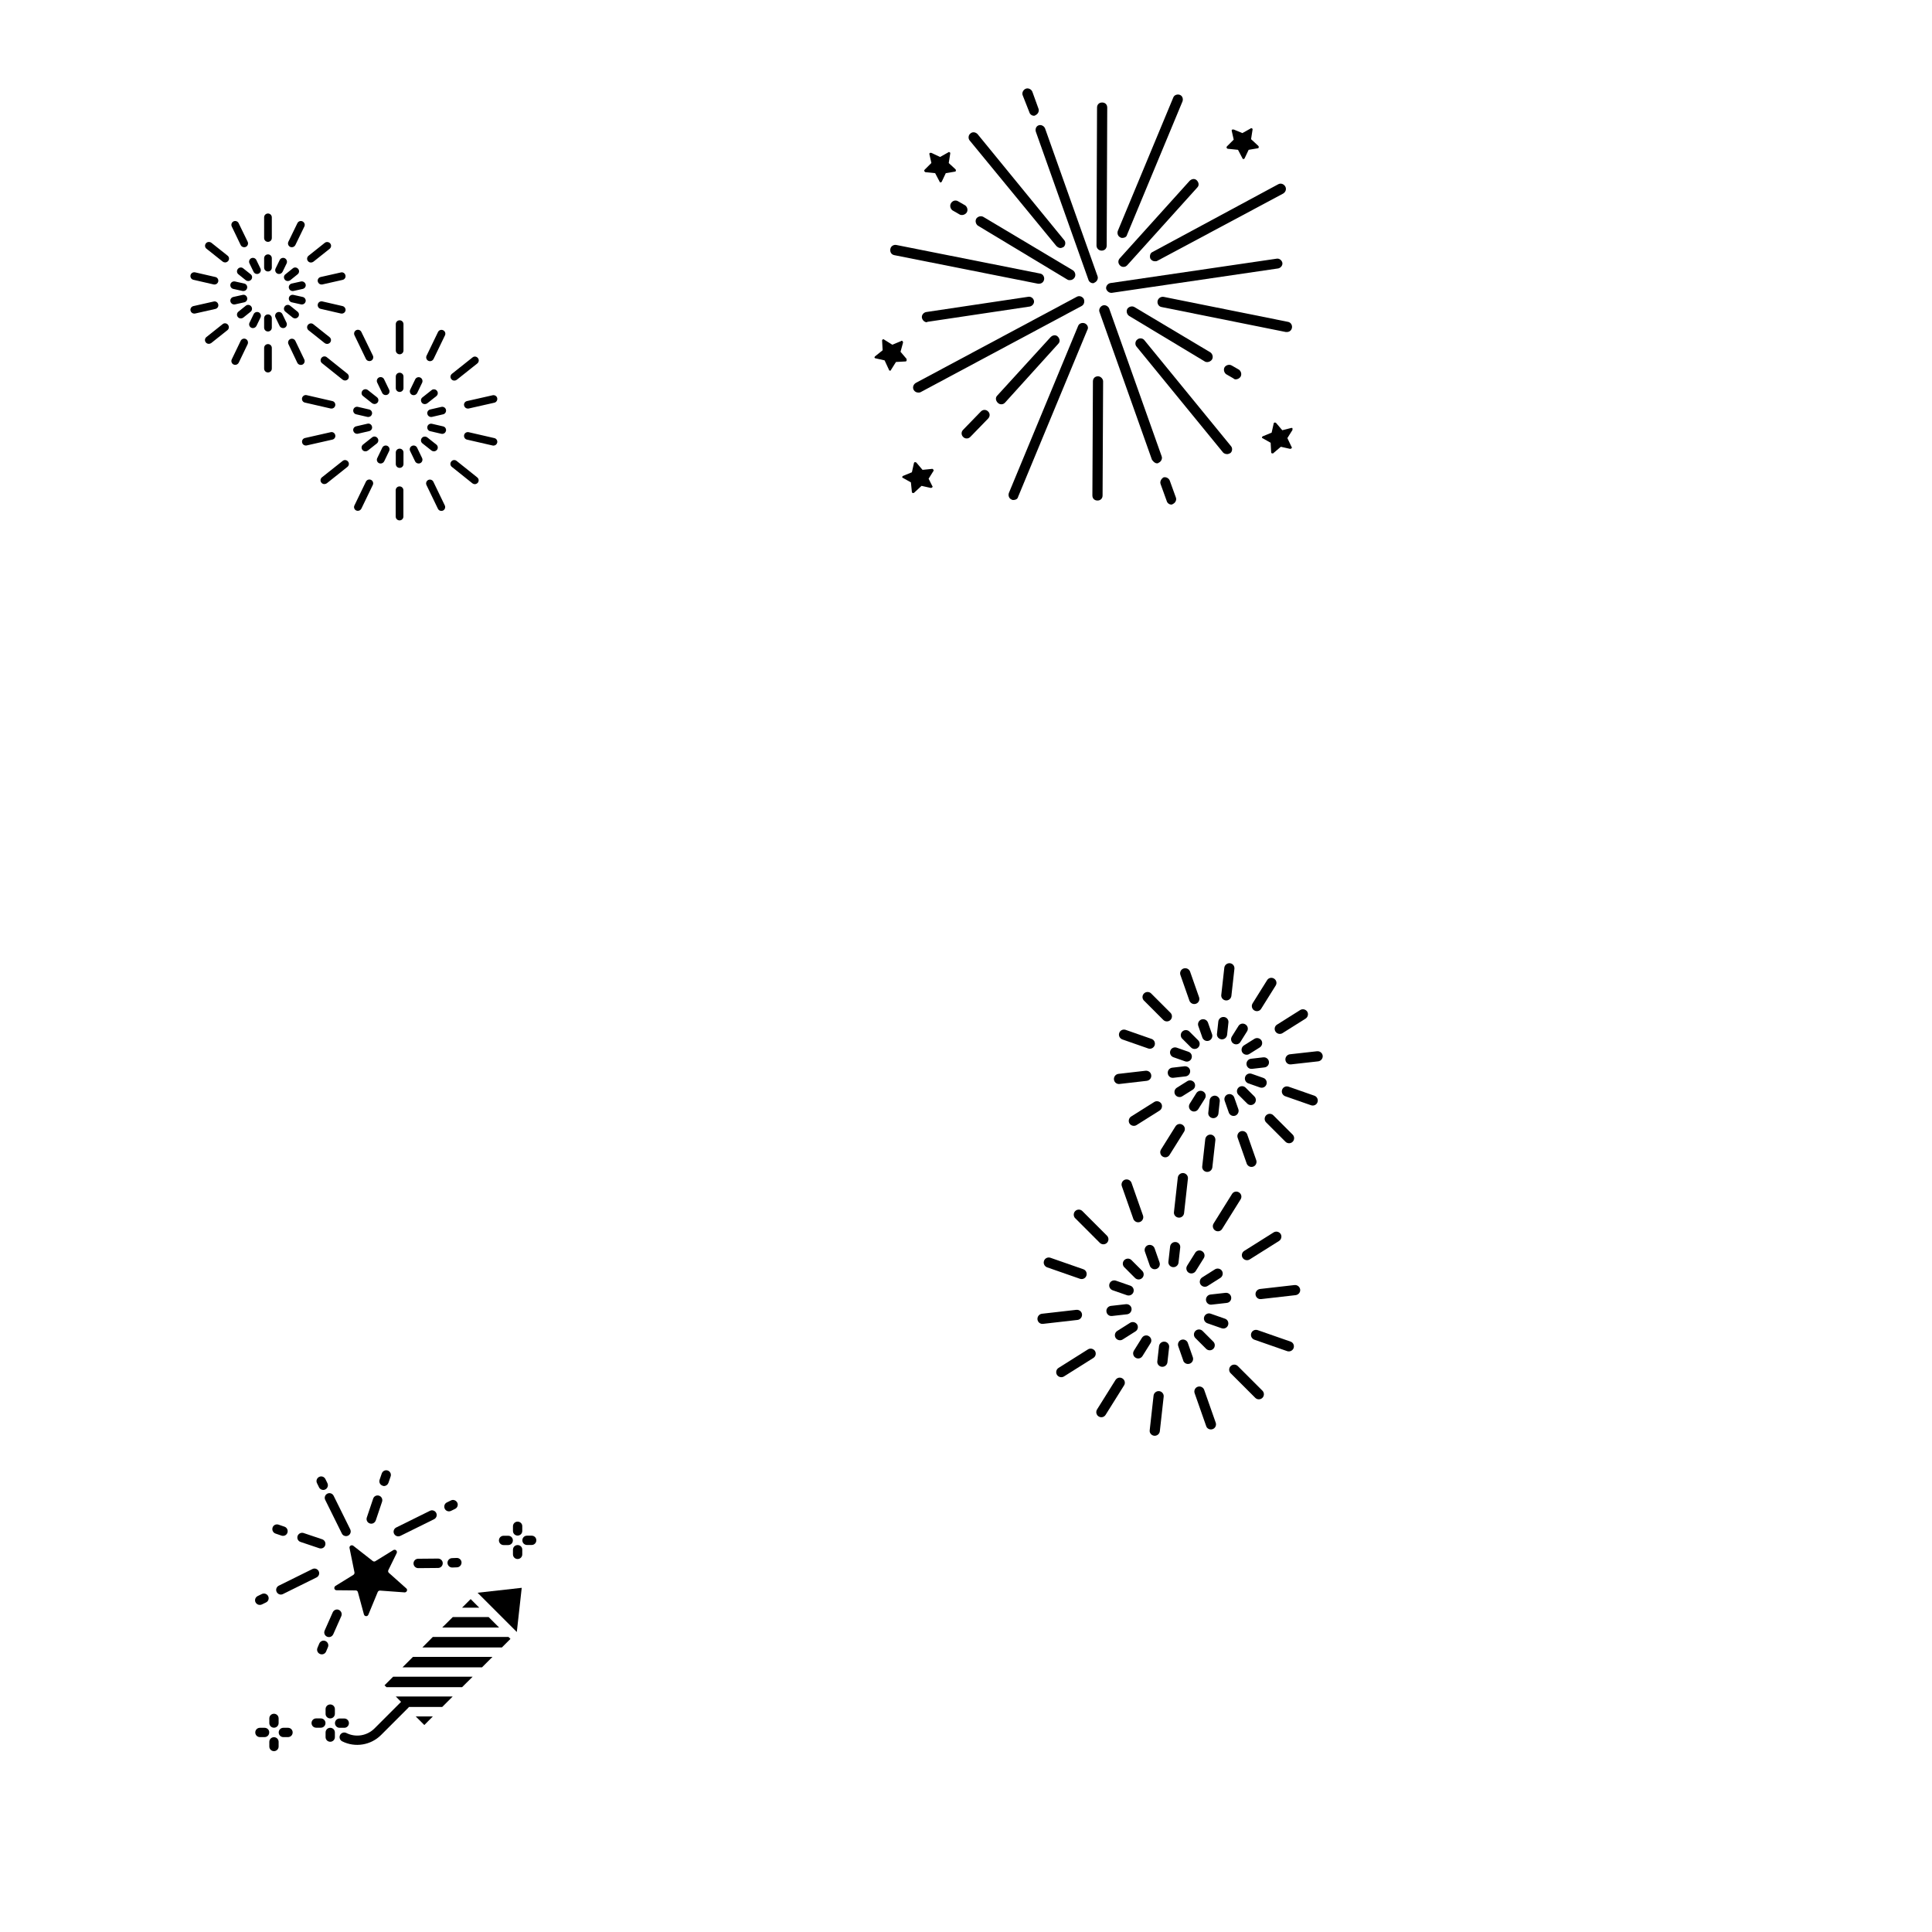 <?xml version="1.0" encoding="utf-8"?>
<!-- Generator: Adobe Illustrator 24.1.2, SVG Export Plug-In . SVG Version: 6.00 Build 0)  -->
<svg version="1.1" id="Layer_1" xmlns="http://www.w3.org/2000/svg" xmlns:xlink="http://www.w3.org/1999/xlink" x="0px" y="0px"
	 viewBox="0 0 216 216" style="enable-background:new 0 0 216 216;" xml:space="preserve">
<style type="text/css">
	.st0{fill:hsla(0, 0%, 70%, 0.5);}
</style>
<path class="st0" d="M29.53,29.92c0,0.24,0.19,0.43,0.43,0.43c0.24,0,0.43-0.19,0.43-0.43v-1.05c0-0.24-0.19-0.43-0.43-0.43
	c-0.24,0-0.43,0.19-0.43,0.43V29.92z"/>
<path class="st0" d="M29.96,27.04c0.24,0,0.43-0.19,0.43-0.43V24.3c0-0.24-0.19-0.43-0.43-0.43c-0.24,0-0.43,0.19-0.43,0.43v2.31
	C29.53,26.85,29.72,27.04,29.96,27.04z"/>
<path class="st0" d="M28.73,30.63c0.06,0,0.13-0.01,0.19-0.04c0.21-0.1,0.3-0.36,0.2-0.57l-0.46-0.95c-0.1-0.21-0.36-0.3-0.57-0.2
	c-0.21,0.1-0.3,0.36-0.2,0.57l0.46,0.95C28.42,30.54,28.57,30.63,28.73,30.63z"/>
<path class="st0" d="M26.68,24.95c-0.1-0.21-0.36-0.3-0.57-0.2c-0.21,0.1-0.3,0.36-0.2,0.57l1,2.08c0.07,0.15,0.23,0.24,0.39,0.24
	c0.06,0,0.13-0.01,0.19-0.04c0.21-0.1,0.3-0.36,0.2-0.57L26.68,24.95z"/>
<path class="st0" d="M26.59,30.07c-0.15,0.19-0.12,0.46,0.07,0.6l0.82,0.66c0.08,0.06,0.17,0.09,0.27,0.09
	c0.13,0,0.25-0.06,0.34-0.16c0.15-0.19,0.12-0.46-0.07-0.6L27.19,30C27.01,29.85,26.74,29.88,26.59,30.07z"/>
<path class="st0" d="M23.02,27.21c-0.15,0.19-0.12,0.46,0.07,0.6l1.81,1.44c0.08,0.06,0.17,0.09,0.27,0.09
	c0.13,0,0.25-0.06,0.34-0.16c0.15-0.19,0.12-0.46-0.07-0.6l-1.81-1.44C23.43,27,23.16,27.03,23.02,27.21z"/>
<path class="st0" d="M25.76,31.79c-0.05,0.23,0.09,0.46,0.32,0.51l1.03,0.23c0.03,0.01,0.06,0.01,0.1,0.01
	c0.2,0,0.37-0.13,0.42-0.33c0.05-0.23-0.09-0.46-0.32-0.51l-1.03-0.23C26.04,31.42,25.81,31.56,25.76,31.79z"/>
<path class="st0" d="M21.3,30.77c-0.05,0.23,0.09,0.46,0.32,0.51l2.26,0.52c0.03,0.01,0.06,0.01,0.1,0.01c0.2,0,0.37-0.13,0.42-0.33
	c0.05-0.23-0.09-0.46-0.32-0.51l-2.26-0.52C21.58,30.4,21.35,30.54,21.3,30.77z"/>
<path class="st0" d="M25.76,33.71c0.05,0.2,0.22,0.33,0.42,0.33c0.03,0,0.06,0,0.1-0.01l1.03-0.23c0.23-0.05,0.38-0.28,0.32-0.51
	c-0.05-0.23-0.28-0.38-0.51-0.32l-1.03,0.23C25.85,33.25,25.71,33.48,25.76,33.71z"/>
<path class="st0" d="M21.3,34.73c0.05,0.2,0.22,0.33,0.42,0.33c0.03,0,0.06,0,0.1-0.01l2.26-0.51c0.23-0.05,0.38-0.28,0.32-0.51
	c-0.05-0.23-0.28-0.38-0.51-0.32l-2.26,0.51C21.39,34.27,21.25,34.5,21.3,34.73z"/>
<path class="st0" d="M28.08,34.25c-0.15-0.19-0.42-0.22-0.6-0.07l-0.82,0.66c-0.19,0.15-0.22,0.42-0.07,0.6
	c0.08,0.11,0.21,0.16,0.34,0.16c0.09,0,0.19-0.03,0.27-0.09l0.82-0.66C28.2,34.71,28.23,34.43,28.08,34.25z"/>
<path class="st0" d="M25.49,36.31c-0.15-0.19-0.42-0.22-0.6-0.07l-1.81,1.44c-0.19,0.15-0.22,0.42-0.07,0.6
	c0.08,0.11,0.21,0.16,0.34,0.16c0.09,0,0.19-0.03,0.27-0.09l1.81-1.44C25.61,36.77,25.64,36.5,25.49,36.31z"/>
<path class="st0" d="M28.09,36.64c0.06,0.03,0.12,0.04,0.19,0.04c0.16,0,0.31-0.09,0.39-0.24l0.46-0.95c0.1-0.21,0.01-0.47-0.2-0.57
	c-0.21-0.1-0.47-0.01-0.57,0.2l-0.46,0.95C27.79,36.28,27.88,36.53,28.09,36.64z"/>
<path class="st0" d="M27.48,37.9c-0.21-0.1-0.47-0.01-0.57,0.2l-1,2.08c-0.1,0.21-0.01,0.47,0.2,0.57c0.06,0.03,0.12,0.04,0.19,0.04
	c0.16,0,0.31-0.09,0.39-0.24l1-2.08C27.78,38.26,27.69,38,27.48,37.9z"/>
<path class="st0" d="M29.53,36.63c0,0.24,0.19,0.43,0.43,0.43h0c0.24,0,0.43-0.19,0.43-0.43l0-1.05c0-0.24-0.19-0.43-0.43-0.43h0
	c-0.24,0-0.43,0.19-0.43,0.43L29.53,36.63z"/>
<path class="st0" d="M29.53,41.21c0,0.24,0.19,0.43,0.43,0.43h0c0.24,0,0.43-0.19,0.43-0.43l0-2.31c0-0.24-0.19-0.43-0.43-0.43h0
	c-0.24,0-0.43,0.19-0.43,0.43L29.53,41.21z"/>
<path class="st0" d="M32.03,36.07l-0.46-0.95c-0.1-0.21-0.36-0.3-0.57-0.2c-0.21,0.1-0.3,0.36-0.2,0.57l0.46,0.95
	c0.07,0.15,0.23,0.24,0.39,0.24c0.06,0,0.13-0.01,0.19-0.04C32.04,36.54,32.13,36.28,32.03,36.07z"/>
<path class="st0" d="M33.24,40.56c0.07,0.15,0.23,0.24,0.39,0.24c0.06,0,0.13-0.01,0.19-0.04c0.21-0.1,0.3-0.36,0.2-0.57l-1-2.08
	c-0.1-0.21-0.36-0.3-0.57-0.2c-0.21,0.1-0.3,0.36-0.2,0.57L33.24,40.56z"/>
<path class="st0" d="M32.99,35.6c0.13,0,0.25-0.06,0.34-0.16c0.15-0.19,0.12-0.45-0.07-0.6l-0.82-0.66
	c-0.18-0.15-0.45-0.12-0.6,0.07c-0.15,0.19-0.12,0.45,0.07,0.6l0.82,0.66C32.81,35.57,32.9,35.6,32.99,35.6z"/>
<path class="st0" d="M34.49,36.92l1.81,1.44c0.08,0.06,0.17,0.09,0.27,0.09c0.13,0,0.25-0.06,0.34-0.16
	c0.15-0.19,0.12-0.45-0.07-0.6l-1.81-1.44c-0.18-0.15-0.45-0.12-0.6,0.07C34.28,36.5,34.31,36.77,34.49,36.92z"/>
<path class="st0" d="M33.84,33.2l-1.03-0.23c-0.23-0.05-0.46,0.09-0.51,0.32c-0.05,0.23,0.09,0.46,0.32,0.51l1.03,0.23
	c0.03,0.01,0.06,0.01,0.1,0.01c0.2,0,0.37-0.13,0.42-0.33C34.22,33.48,34.07,33.25,33.84,33.2z"/>
<path class="st0" d="M38.3,34.22l-2.26-0.52c-0.23-0.05-0.46,0.09-0.51,0.32s0.09,0.46,0.32,0.51l2.26,0.52
	c0.03,0.01,0.06,0.01,0.1,0.01c0.2,0,0.37-0.13,0.42-0.33C38.67,34.51,38.53,34.28,38.3,34.22z"/>
<path class="st0" d="M33.65,31.47l-1.03,0.23c-0.23,0.05-0.38,0.28-0.32,0.51c0.05,0.2,0.22,0.33,0.42,0.33c0.03,0,0.06,0,0.1-0.01
	l1.03-0.23c0.23-0.05,0.38-0.28,0.32-0.51C34.11,31.57,33.88,31.42,33.65,31.47z"/>
<path class="st0" d="M38.62,30.78c-0.05-0.23-0.28-0.38-0.51-0.32l-2.26,0.51c-0.23,0.05-0.38,0.28-0.32,0.51
	c0.05,0.2,0.22,0.33,0.42,0.33c0.03,0,0.06,0,0.1-0.01l2.26-0.51C38.53,31.24,38.68,31.01,38.62,30.78z"/>
<path class="st0" d="M31.84,31.26c0.08,0.11,0.21,0.16,0.34,0.16c0.09,0,0.19-0.03,0.27-0.09l0.82-0.66
	c0.19-0.15,0.22-0.42,0.07-0.6c-0.15-0.19-0.42-0.22-0.6-0.07l-0.82,0.66C31.72,30.8,31.69,31.07,31.84,31.26z"/>
<path class="st0" d="M36.31,27.15l-1.81,1.44c-0.19,0.15-0.22,0.42-0.07,0.6c0.08,0.11,0.21,0.16,0.34,0.16
	c0.09,0,0.19-0.03,0.27-0.09l1.81-1.44c0.19-0.15,0.22-0.42,0.07-0.6C36.77,27.04,36.5,27,36.31,27.15z"/>
<path class="st0" d="M31.84,28.87c-0.21-0.1-0.47-0.01-0.57,0.2l-0.46,0.95c-0.1,0.21-0.01,0.47,0.2,0.57
	c0.06,0.03,0.12,0.04,0.19,0.04c0.16,0,0.31-0.09,0.39-0.24l0.46-0.95C32.14,29.23,32.05,28.98,31.84,28.87z"/>
<path class="st0" d="M33.82,24.75c-0.21-0.1-0.47-0.01-0.57,0.2l-1.01,2.08c-0.1,0.21-0.01,0.47,0.2,0.57
	c0.06,0.03,0.12,0.04,0.19,0.04c0.16,0,0.31-0.09,0.39-0.24l1.01-2.08C34.13,25.11,34.04,24.86,33.82,24.75z"/>
<path class="st0" d="M44.25,43.39c0,0.24,0.19,0.43,0.43,0.43s0.43-0.19,0.43-0.43v-1.29c0-0.24-0.19-0.43-0.43-0.43
	s-0.43,0.19-0.43,0.43V43.39z"/>
<path class="st0" d="M44.68,39.61c0.24,0,0.43-0.19,0.43-0.43v-2.94c0-0.24-0.19-0.43-0.43-0.43s-0.43,0.19-0.43,0.43v2.94
	C44.25,39.41,44.44,39.61,44.68,39.61z"/>
<path class="st0" d="M43.5,43.56l-0.56-1.16c-0.1-0.21-0.36-0.3-0.57-0.2c-0.21,0.1-0.3,0.36-0.2,0.57l0.56,1.16
	c0.07,0.15,0.23,0.24,0.39,0.24c0.06,0,0.13-0.01,0.19-0.04C43.52,44.03,43.61,43.78,43.5,43.56z"/>
<path class="st0" d="M40.4,37.11c-0.1-0.21-0.36-0.3-0.57-0.2c-0.21,0.1-0.3,0.36-0.2,0.57l1.28,2.65c0.07,0.15,0.23,0.24,0.39,0.24
	c0.06,0,0.13-0.01,0.19-0.04c0.21-0.1,0.3-0.36,0.2-0.57L40.4,37.11z"/>
<path class="st0" d="M40.52,43.68c-0.15,0.19-0.12,0.46,0.07,0.6l1.01,0.8c0.08,0.06,0.17,0.09,0.27,0.09
	c0.13,0,0.25-0.06,0.34-0.16c0.15-0.19,0.12-0.46-0.07-0.6l-1.01-0.8C40.94,43.46,40.67,43.49,40.52,43.68z"/>
<path class="st0" d="M38.84,41.78l-2.3-1.84c-0.18-0.15-0.45-0.12-0.6,0.07c-0.15,0.19-0.12,0.46,0.07,0.6l2.3,1.84
	c0.08,0.06,0.17,0.09,0.27,0.09c0.13,0,0.25-0.06,0.34-0.16C39.05,42.2,39.02,41.93,38.84,41.78z"/>
<path class="st0" d="M39.5,45.81c-0.05,0.23,0.09,0.46,0.32,0.51l1.25,0.29c0.03,0.01,0.06,0.01,0.1,0.01c0.2,0,0.37-0.13,0.42-0.33
	c0.05-0.23-0.09-0.46-0.32-0.51l-1.25-0.29C39.78,45.43,39.55,45.58,39.5,45.81z"/>
<path class="st0" d="M33.77,44.5c-0.05,0.23,0.09,0.46,0.32,0.51l2.87,0.66c0.03,0.01,0.06,0.01,0.1,0.01c0.2,0,0.37-0.13,0.42-0.33
	c0.05-0.23-0.09-0.46-0.32-0.51l-2.87-0.66C34.06,44.12,33.83,44.27,33.77,44.5z"/>
<path class="st0" d="M39.5,48.17c0.05,0.2,0.22,0.33,0.42,0.33c0.03,0,0.06,0,0.1-0.01l1.25-0.29c0.23-0.05,0.38-0.28,0.32-0.51
	c-0.05-0.23-0.28-0.38-0.51-0.32l-1.25,0.29C39.59,47.71,39.44,47.94,39.5,48.17z"/>
<path class="st0" d="M34.19,49.81c0.03,0,0.06,0,0.1-0.01l2.87-0.65c0.23-0.05,0.38-0.28,0.32-0.51c-0.05-0.23-0.28-0.38-0.51-0.32
	l-2.87,0.65c-0.23,0.05-0.38,0.28-0.32,0.51C33.82,49.68,33.99,49.81,34.19,49.81z"/>
<path class="st0" d="M42.2,48.97c-0.15-0.19-0.42-0.22-0.6-0.07l-1.01,0.8c-0.19,0.15-0.22,0.42-0.07,0.6
	c0.08,0.11,0.21,0.16,0.34,0.16c0.09,0,0.19-0.03,0.27-0.09l1.01-0.8C42.32,49.42,42.35,49.15,42.2,48.97z"/>
<path class="st0" d="M36.27,54.12c0.09,0,0.19-0.03,0.27-0.09l2.3-1.83c0.19-0.15,0.22-0.42,0.07-0.6c-0.15-0.19-0.42-0.22-0.6-0.07
	L36,53.36c-0.19,0.15-0.22,0.42-0.07,0.6C36.02,54.07,36.14,54.12,36.27,54.12z"/>
<path class="st0" d="M42.37,51.78c0.06,0.03,0.12,0.04,0.19,0.04c0.16,0,0.31-0.09,0.39-0.24l0.56-1.16c0.1-0.21,0.01-0.47-0.2-0.57
	c-0.21-0.1-0.47-0.01-0.57,0.2l-0.56,1.16C42.07,51.42,42.16,51.68,42.37,51.78z"/>
<path class="st0" d="M39.82,57.07c0.06,0.03,0.12,0.04,0.19,0.04c0.16,0,0.31-0.09,0.39-0.24l1.28-2.65c0.1-0.21,0.01-0.47-0.2-0.57
	c-0.21-0.1-0.47-0.01-0.57,0.2l-1.28,2.65C39.52,56.71,39.61,56.97,39.82,57.07z"/>
<path class="st0" d="M44.25,51.88c0,0.24,0.19,0.43,0.43,0.43h0c0.24,0,0.43-0.19,0.43-0.43l0-1.29c0-0.24-0.19-0.43-0.43-0.43h0
	c-0.24,0-0.43,0.19-0.43,0.43L44.25,51.88z"/>
<path class="st0" d="M44.24,57.75c0,0.24,0.19,0.43,0.43,0.43h0c0.24,0,0.43-0.19,0.43-0.43l0-2.94c0-0.24-0.19-0.43-0.43-0.43h0
	c-0.24,0-0.43,0.19-0.43,0.43L44.24,57.75z"/>
<path class="st0" d="M45.85,50.42l0.56,1.16c0.07,0.15,0.23,0.24,0.39,0.24c0.06,0,0.13-0.01,0.19-0.04c0.21-0.1,0.3-0.36,0.2-0.57
	l-0.56-1.16c-0.1-0.21-0.36-0.3-0.57-0.2C45.84,49.95,45.75,50.21,45.85,50.42z"/>
<path class="st0" d="M49.34,57.12c0.06,0,0.13-0.01,0.19-0.04c0.21-0.1,0.3-0.36,0.2-0.57l-1.28-2.65c-0.1-0.21-0.36-0.3-0.57-0.2
	c-0.21,0.1-0.3,0.36-0.2,0.57l1.28,2.65C49.03,57.03,49.18,57.12,49.34,57.12z"/>
<path class="st0" d="M47.16,48.97c-0.15,0.19-0.12,0.45,0.07,0.6l1.01,0.8c0.08,0.06,0.17,0.09,0.27,0.09
	c0.13,0,0.25-0.06,0.34-0.16c0.15-0.19,0.12-0.45-0.07-0.6l-1.01-0.8C47.57,48.76,47.3,48.79,47.16,48.97z"/>
<path class="st0" d="M53.08,54.13c0.13,0,0.25-0.06,0.34-0.16c0.15-0.19,0.12-0.45-0.07-0.6l-2.3-1.84
	c-0.18-0.15-0.46-0.12-0.6,0.07c-0.15,0.19-0.12,0.45,0.07,0.6l2.3,1.84C52.9,54.1,52.99,54.13,53.08,54.13z"/>
<path class="st0" d="M49.44,48.51c0.2,0,0.37-0.13,0.42-0.33c0.05-0.23-0.09-0.46-0.32-0.51l-1.25-0.29
	c-0.23-0.05-0.46,0.09-0.51,0.32c-0.05,0.23,0.09,0.46,0.32,0.51l1.25,0.29C49.38,48.51,49.41,48.51,49.44,48.51z"/>
<path class="st0" d="M55.17,49.82c0.2,0,0.37-0.13,0.42-0.33c0.05-0.23-0.09-0.46-0.32-0.51l-2.87-0.66
	c-0.23-0.05-0.46,0.09-0.51,0.32c-0.05,0.23,0.09,0.46,0.32,0.51l2.87,0.66C55.1,49.82,55.13,49.82,55.17,49.82z"/>
<path class="st0" d="M49.86,45.81c-0.05-0.23-0.28-0.37-0.51-0.32l-1.25,0.29c-0.23,0.05-0.38,0.28-0.32,0.51
	c0.05,0.2,0.22,0.33,0.42,0.33c0.03,0,0.06,0,0.1-0.01l1.25-0.29C49.77,46.27,49.91,46.04,49.86,45.81z"/>
<path class="st0" d="M55.59,44.51c-0.05-0.23-0.28-0.37-0.51-0.32l-2.87,0.65c-0.23,0.05-0.38,0.28-0.32,0.51
	c0.05,0.2,0.22,0.33,0.42,0.33c0.03,0,0.06,0,0.1-0.01l2.87-0.65C55.49,44.97,55.64,44.74,55.59,44.51z"/>
<path class="st0" d="M47.16,45.02c0.08,0.11,0.21,0.16,0.34,0.16c0.09,0,0.19-0.03,0.27-0.09l1.01-0.8c0.19-0.15,0.22-0.42,0.07-0.6
	c-0.15-0.19-0.42-0.22-0.6-0.07l-1.01,0.8C47.04,44.56,47.01,44.83,47.16,45.02z"/>
<path class="st0" d="M53.43,40.03c-0.15-0.19-0.42-0.22-0.6-0.07l-2.3,1.83c-0.19,0.15-0.22,0.42-0.07,0.6
	c0.08,0.11,0.21,0.16,0.34,0.16c0.09,0,0.19-0.03,0.27-0.09l2.3-1.83C53.55,40.48,53.58,40.21,53.43,40.03z"/>
<path class="st0" d="M46.99,42.21c-0.21-0.1-0.47-0.01-0.57,0.2l-0.56,1.16c-0.1,0.21-0.01,0.47,0.2,0.57
	c0.06,0.03,0.12,0.04,0.19,0.04c0.16,0,0.31-0.09,0.39-0.24l0.56-1.16C47.29,42.56,47.2,42.31,46.99,42.21z"/>
<path class="st0" d="M49.54,36.92c-0.21-0.1-0.47-0.01-0.57,0.2l-1.28,2.65c-0.1,0.21-0.01,0.47,0.2,0.57
	c0.06,0.03,0.12,0.04,0.19,0.04c0.16,0,0.31-0.09,0.39-0.24l1.28-2.65C49.85,37.28,49.76,37.02,49.54,36.92z"/>
<path class="st0" d="M139.07,116.88c-0.26,0.17-0.34,0.52-0.18,0.78c0.17,0.26,0.52,0.34,0.78,0.18l1.18-0.74
	c0.26-0.17,0.34-0.52,0.18-0.78c-0.17-0.26-0.52-0.34-0.78-0.18L139.07,116.88z"/>
<path class="st0" d="M142.6,115.33c0.17,0.26,0.52,0.34,0.78,0.18l2.59-1.63c0.26-0.17,0.34-0.52,0.18-0.78
	c-0.17-0.26-0.52-0.34-0.78-0.18l-2.59,1.63C142.51,114.71,142.43,115.06,142.6,115.33z"/>
<path class="st0" d="M137.72,116.49c0.04,0.07,0.1,0.13,0.18,0.18c0.27,0.17,0.62,0.09,0.78-0.18l0.74-1.18
	c0.17-0.27,0.09-0.61-0.18-0.78c-0.27-0.17-0.62-0.09-0.78,0.18l-0.74,1.18C137.6,116.08,137.61,116.31,137.72,116.49z"/>
<path class="st0" d="M142.62,110.19c0.17-0.27,0.09-0.61-0.18-0.78c-0.27-0.17-0.62-0.09-0.78,0.18l-1.62,2.59
	c-0.12,0.19-0.11,0.42,0,0.6c0.04,0.07,0.1,0.13,0.18,0.18c0.27,0.17,0.62,0.09,0.78-0.18L142.62,110.19z"/>
<path class="st0" d="M136.84,113.7c-0.31-0.03-0.59,0.19-0.63,0.5l-0.15,1.38c-0.02,0.13,0.02,0.26,0.08,0.36
	c0.09,0.14,0.24,0.24,0.42,0.26c0.31,0.03,0.59-0.19,0.63-0.5l0.15-1.38C137.38,114.01,137.15,113.73,136.84,113.7z"/>
<path class="st0" d="M137.51,107.69c-0.31-0.03-0.59,0.19-0.63,0.5l-0.34,3.04c-0.02,0.13,0.02,0.26,0.08,0.36
	c0.09,0.14,0.24,0.24,0.42,0.26c0.31,0.03,0.59-0.19,0.63-0.5l0.34-3.04C138.04,108,137.82,107.72,137.51,107.69z"/>
<path class="st0" d="M134.32,113.98c-0.29,0.1-0.45,0.43-0.35,0.72l0.46,1.31c0.01,0.04,0.03,0.08,0.06,0.11
	c0.14,0.22,0.41,0.32,0.67,0.23c0.29-0.1,0.45-0.43,0.35-0.72l-0.46-1.31C134.94,114.03,134.62,113.88,134.32,113.98z"/>
<path class="st0" d="M132.32,108.28c-0.3,0.1-0.45,0.43-0.35,0.72l1.01,2.88c0.01,0.04,0.03,0.08,0.06,0.11
	c0.14,0.22,0.41,0.32,0.67,0.23c0.3-0.1,0.45-0.43,0.35-0.72l-1.01-2.88C132.94,108.33,132.62,108.18,132.32,108.28z"/>
<path class="st0" d="M132.18,115.33c-0.19,0.19-0.22,0.48-0.08,0.7c0.02,0.04,0.05,0.07,0.08,0.1l0.98,0.98
	c0.22,0.22,0.58,0.22,0.8,0c0.22-0.22,0.22-0.58,0-0.8l-0.98-0.98C132.76,115.11,132.4,115.11,132.18,115.33z"/>
<path class="st0" d="M127.9,111.07c-0.19,0.19-0.22,0.48-0.08,0.7c0.02,0.04,0.05,0.07,0.08,0.1l2.16,2.16
	c0.22,0.22,0.58,0.22,0.8,0c0.22-0.22,0.22-0.58,0-0.8l-2.16-2.16C128.48,110.85,128.12,110.85,127.9,111.07z"/>
<path class="st0" d="M133.22,118.31c0.1-0.3-0.05-0.62-0.35-0.72l-1.31-0.46c-0.3-0.1-0.62,0.05-0.72,0.35
	c-0.06,0.17-0.03,0.35,0.06,0.49c0.07,0.1,0.17,0.19,0.29,0.23l1.31,0.46C132.79,118.76,133.12,118.61,133.22,118.31z"/>
<path class="st0" d="M129.09,116.87c0.1-0.3-0.05-0.62-0.35-0.72l-2.89-1.01c-0.3-0.1-0.62,0.05-0.72,0.35
	c-0.06,0.17-0.03,0.35,0.06,0.49c0.07,0.1,0.17,0.19,0.29,0.23l2.89,1.01C128.66,117.32,128.98,117.17,129.09,116.87z"/>
<path class="st0" d="M130.56,120c0.01,0.09,0.04,0.17,0.08,0.24c0.11,0.18,0.32,0.29,0.54,0.26l1.38-0.16
	c0.31-0.04,0.53-0.32,0.5-0.63c-0.03-0.31-0.32-0.53-0.63-0.5l-1.38,0.16C130.74,119.41,130.52,119.69,130.56,120z"/>
<path class="st0" d="M128.71,120.21c-0.03-0.31-0.32-0.53-0.63-0.5l-3.04,0.35c-0.31,0.04-0.53,0.32-0.5,0.63
	c0.01,0.09,0.04,0.17,0.08,0.24c0.11,0.18,0.32,0.29,0.54,0.26l3.04-0.35C128.53,120.8,128.75,120.52,128.71,120.21z"/>
<path class="st0" d="M131.57,121.61c-0.27,0.17-0.34,0.52-0.18,0.78l0,0c0.17,0.26,0.52,0.34,0.78,0.18l1.18-0.74
	c0.27-0.17,0.34-0.52,0.18-0.78l0,0c-0.17-0.26-0.52-0.34-0.78-0.18L131.57,121.61z"/>
<path class="st0" d="M126.46,124.83c-0.26,0.17-0.34,0.52-0.18,0.78l0,0c0.17,0.26,0.52,0.34,0.78,0.18l2.59-1.63
	c0.26-0.17,0.34-0.52,0.18-0.78l0,0c-0.17-0.26-0.52-0.34-0.78-0.18L126.46,124.83z"/>
<path class="st0" d="M133.97,124l0.74-1.18c0.17-0.27,0.09-0.62-0.18-0.78c-0.27-0.17-0.61-0.09-0.78,0.18l-0.74,1.18
	c-0.12,0.19-0.11,0.43,0,0.6c0.04,0.07,0.1,0.13,0.18,0.18C133.45,124.35,133.8,124.27,133.97,124z"/>
<path class="st0" d="M129.8,128.52c-0.12,0.19-0.11,0.43,0,0.6c0.04,0.07,0.1,0.13,0.18,0.18c0.27,0.17,0.61,0.09,0.78-0.18
	l1.62-2.59c0.17-0.27,0.09-0.61-0.18-0.78c-0.27-0.17-0.61-0.09-0.78,0.18L129.8,128.52z"/>
<path class="st0" d="M135.17,124.75c0.09,0.14,0.24,0.24,0.42,0.26c0.31,0.03,0.59-0.19,0.63-0.5l0.15-1.38
	c0.04-0.31-0.19-0.59-0.5-0.63c-0.31-0.03-0.59,0.19-0.63,0.5l-0.15,1.38C135.07,124.52,135.1,124.65,135.17,124.75z"/>
<path class="st0" d="M134.75,127.36l-0.34,3.04c-0.02,0.13,0.02,0.26,0.08,0.36c0.09,0.14,0.24,0.24,0.42,0.26
	c0.31,0.03,0.59-0.19,0.63-0.5l0.34-3.04c0.03-0.31-0.19-0.59-0.5-0.63C135.07,126.82,134.79,127.05,134.75,127.36z"/>
<path class="st0" d="M138.45,124.01l-0.46-1.31c-0.1-0.3-0.43-0.45-0.72-0.35c-0.3,0.1-0.45,0.43-0.35,0.72l0.46,1.31
	c0.01,0.04,0.03,0.08,0.06,0.12c0.14,0.22,0.41,0.32,0.67,0.23C138.39,124.62,138.55,124.3,138.45,124.01z"/>
<path class="st0" d="M140.45,129.71l-1.01-2.88c-0.1-0.29-0.43-0.45-0.72-0.35s-0.45,0.43-0.35,0.72l1.01,2.88
	c0.01,0.04,0.03,0.08,0.06,0.12c0.14,0.22,0.41,0.32,0.67,0.23C140.4,130.33,140.55,130,140.45,129.71z"/>
<path class="st0" d="M140.24,122.58l-0.98-0.98c-0.22-0.22-0.58-0.22-0.8,0c-0.19,0.19-0.22,0.48-0.08,0.7
	c0.02,0.04,0.05,0.07,0.08,0.1l0.98,0.98c0.22,0.22,0.58,0.22,0.8,0C140.46,123.16,140.46,122.8,140.24,122.58z"/>
<path class="st0" d="M144.52,127.65c0.22-0.22,0.22-0.58,0-0.8l-2.16-2.16c-0.22-0.22-0.58-0.22-0.8,0
	c-0.19,0.19-0.22,0.48-0.08,0.7c0.02,0.04,0.05,0.07,0.08,0.1l2.16,2.16C143.94,127.87,144.3,127.87,144.52,127.65z"/>
<path class="st0" d="M139.21,120.4c-0.06,0.17-0.03,0.35,0.06,0.49c0.07,0.1,0.17,0.19,0.29,0.23l1.31,0.46
	c0.3,0.1,0.62-0.05,0.72-0.35c0.1-0.3-0.05-0.62-0.35-0.72l-1.31-0.46C139.63,119.95,139.31,120.1,139.21,120.4z"/>
<path class="st0" d="M146.95,122.5l-2.89-1.01c-0.3-0.1-0.62,0.05-0.72,0.35c-0.06,0.17-0.03,0.35,0.06,0.49
	c0.07,0.1,0.17,0.19,0.29,0.23l2.89,1.01c0.3,0.1,0.62-0.05,0.72-0.35C147.4,122.93,147.24,122.6,146.95,122.5z"/>
<path class="st0" d="M141.87,118.71c-0.03-0.31-0.32-0.53-0.63-0.5l-1.38,0.16c-0.31,0.04-0.53,0.32-0.5,0.63
	c0.01,0.09,0.04,0.17,0.08,0.24c0.11,0.18,0.32,0.29,0.54,0.26l1.38-0.16C141.68,119.31,141.91,119.02,141.87,118.71z"/>
<path class="st0" d="M147.88,118.03c-0.04-0.31-0.32-0.53-0.63-0.5l-3.04,0.34c-0.31,0.04-0.53,0.32-0.5,0.63
	c0.01,0.09,0.04,0.17,0.08,0.24c0.11,0.18,0.32,0.29,0.54,0.26l3.04-0.34C147.69,118.62,147.91,118.34,147.88,118.03z"/>
<path class="st0" d="M134.4,142.82c-0.26,0.17-0.34,0.52-0.18,0.78c0.17,0.26,0.52,0.34,0.78,0.18l1.44-0.91
	c0.26-0.17,0.34-0.52,0.18-0.78s-0.52-0.34-0.78-0.18L134.4,142.82z"/>
<path class="st0" d="M138.93,140.63c0.17,0.26,0.52,0.34,0.78,0.18l3.29-2.07c0.26-0.17,0.34-0.52,0.18-0.78
	c-0.17-0.26-0.52-0.34-0.78-0.18l-3.29,2.07C138.84,140.02,138.76,140.37,138.93,140.63z"/>
<path class="st0" d="M133.68,142.11l0.9-1.44c0.17-0.27,0.09-0.61-0.18-0.78c-0.27-0.17-0.62-0.09-0.78,0.18l-0.9,1.44
	c-0.12,0.19-0.11,0.42,0,0.6c0.04,0.07,0.1,0.13,0.18,0.18C133.16,142.45,133.51,142.37,133.68,142.11z"/>
<path class="st0" d="M138.7,134.09c0.17-0.27,0.09-0.61-0.18-0.78c-0.27-0.17-0.62-0.09-0.78,0.18l-2.06,3.3
	c-0.12,0.19-0.11,0.42,0,0.6c0.04,0.07,0.1,0.13,0.18,0.18c0.27,0.17,0.62,0.09,0.78-0.18L138.7,134.09z"/>
<path class="st0" d="M131.45,138.86c-0.31-0.03-0.59,0.19-0.63,0.5l-0.19,1.69c-0.02,0.13,0.02,0.26,0.08,0.36
	c0.09,0.14,0.24,0.24,0.42,0.26c0.31,0.03,0.59-0.19,0.63-0.5l0.19-1.69C131.99,139.17,131.76,138.89,131.45,138.86z"/>
<path class="st0" d="M132.38,135.64l0.43-3.86c0.04-0.31-0.19-0.59-0.5-0.63c-0.31-0.03-0.59,0.19-0.63,0.5l-0.43,3.86
	c-0.02,0.13,0.02,0.26,0.08,0.36c0.09,0.14,0.24,0.24,0.42,0.26C132.06,136.17,132.34,135.95,132.38,135.64z"/>
<path class="st0" d="M128.35,139.21c-0.29,0.1-0.45,0.43-0.35,0.72l0.56,1.6c0.01,0.04,0.03,0.08,0.06,0.11
	c0.14,0.22,0.41,0.32,0.67,0.23c0.29-0.1,0.45-0.43,0.35-0.72l-0.56-1.6C128.97,139.26,128.64,139.11,128.35,139.21z"/>
<path class="st0" d="M125.77,131.89c-0.29,0.1-0.45,0.43-0.35,0.72l1.29,3.67c0.01,0.04,0.03,0.08,0.06,0.11
	c0.14,0.22,0.41,0.32,0.67,0.23c0.29-0.1,0.45-0.43,0.35-0.72l-1.29-3.67C126.39,131.95,126.07,131.79,125.77,131.89z"/>
<path class="st0" d="M125.7,140.88c-0.19,0.19-0.22,0.48-0.08,0.7c0.02,0.04,0.05,0.07,0.08,0.1l1.2,1.2c0.22,0.22,0.58,0.22,0.8,0
	c0.22-0.22,0.22-0.58,0-0.8l-1.2-1.2C126.28,140.66,125.93,140.66,125.7,140.88z"/>
<path class="st0" d="M120.13,136.1c0.02,0.04,0.05,0.07,0.08,0.1l2.75,2.75c0.22,0.22,0.58,0.22,0.8,0c0.22-0.22,0.22-0.58,0-0.8
	l-2.75-2.75c-0.22-0.22-0.58-0.22-0.8,0C120.02,135.59,120,135.89,120.13,136.1z"/>
<path class="st0" d="M126.72,144.46c0.1-0.3-0.05-0.62-0.35-0.72l-1.61-0.56c-0.3-0.1-0.62,0.05-0.72,0.35
	c-0.06,0.17-0.03,0.35,0.06,0.49c0.07,0.1,0.17,0.19,0.29,0.23l1.61,0.56C126.29,144.91,126.62,144.75,126.72,144.46z"/>
<path class="st0" d="M116.78,141.46c0.07,0.1,0.17,0.19,0.29,0.23l3.67,1.28c0.3,0.1,0.62-0.05,0.72-0.35
	c0.1-0.3-0.05-0.62-0.35-0.72l-3.67-1.28c-0.3-0.1-0.62,0.05-0.72,0.35C116.66,141.14,116.69,141.32,116.78,141.46z"/>
<path class="st0" d="M123.7,146.63c0.01,0.09,0.04,0.17,0.08,0.24c0.11,0.18,0.32,0.29,0.54,0.26l1.69-0.19
	c0.31-0.04,0.53-0.32,0.5-0.63c-0.03-0.31-0.31-0.53-0.63-0.5L124.2,146C123.89,146.04,123.66,146.32,123.7,146.63z"/>
<path class="st0" d="M115.99,147.51c0.01,0.09,0.04,0.17,0.08,0.24c0.11,0.18,0.32,0.29,0.54,0.26l3.86-0.44
	c0.31-0.04,0.53-0.32,0.5-0.63c-0.03-0.31-0.32-0.53-0.63-0.5l-3.86,0.44C116.18,146.92,115.96,147.2,115.99,147.51z"/>
<path class="st0" d="M124.91,148.8c-0.27,0.17-0.34,0.52-0.18,0.78l0,0c0.17,0.26,0.52,0.34,0.78,0.18l1.44-0.91
	c0.27-0.17,0.34-0.52,0.18-0.78l0,0c-0.17-0.26-0.52-0.34-0.78-0.18L124.91,148.8z"/>
<path class="st0" d="M118.35,152.93c-0.27,0.17-0.34,0.52-0.18,0.78l0,0c0.17,0.26,0.52,0.34,0.78,0.18l3.29-2.07
	c0.27-0.17,0.34-0.52,0.18-0.78l0,0c-0.17-0.26-0.52-0.34-0.78-0.18L118.35,152.93z"/>
<path class="st0" d="M127.67,149.57l-0.9,1.44c-0.12,0.19-0.11,0.43,0,0.6c0.04,0.07,0.1,0.13,0.18,0.18
	c0.27,0.17,0.61,0.09,0.78-0.18l0.9-1.44c0.17-0.26,0.09-0.61-0.18-0.78C128.19,149.22,127.84,149.3,127.67,149.57z"/>
<path class="st0" d="M122.65,158.18c0.04,0.07,0.1,0.13,0.18,0.18c0.27,0.17,0.61,0.09,0.78-0.18l2.06-3.29
	c0.17-0.26,0.09-0.61-0.18-0.78c-0.27-0.17-0.61-0.09-0.78,0.18l-2.06,3.29C122.53,157.77,122.54,158,122.65,158.18z"/>
<path class="st0" d="M130.21,150c-0.31-0.03-0.59,0.19-0.63,0.5l-0.19,1.69c-0.02,0.13,0.02,0.26,0.08,0.36
	c0.09,0.14,0.24,0.24,0.42,0.26c0.31,0.03,0.59-0.19,0.63-0.5l0.19-1.69C130.75,150.32,130.52,150.03,130.21,150z"/>
<path class="st0" d="M128.62,160.26c0.09,0.14,0.24,0.24,0.42,0.26c0.31,0.03,0.59-0.19,0.63-0.5l0.43-3.86
	c0.04-0.31-0.19-0.59-0.5-0.63c-0.31-0.03-0.59,0.19-0.63,0.5l-0.43,3.86C128.52,160.03,128.55,160.16,128.62,160.26z"/>
<path class="st0" d="M132.34,152.23c0.14,0.22,0.41,0.32,0.67,0.23c0.3-0.1,0.45-0.43,0.35-0.72l-0.56-1.6
	c-0.1-0.29-0.43-0.45-0.72-0.35c-0.3,0.1-0.45,0.43-0.35,0.72l0.56,1.6C132.29,152.16,132.31,152.19,132.34,152.23z"/>
<path class="st0" d="M134.9,159.55c0.14,0.22,0.41,0.32,0.67,0.23c0.3-0.1,0.45-0.43,0.35-0.72l-1.29-3.67
	c-0.1-0.29-0.43-0.45-0.72-0.35c-0.3,0.1-0.45,0.43-0.35,0.72l1.29,3.67C134.86,159.47,134.88,159.51,134.9,159.55z"/>
<path class="st0" d="M135.65,150.8c0.22-0.22,0.22-0.58,0-0.8l-1.2-1.2c-0.22-0.22-0.58-0.22-0.8,0c-0.19,0.19-0.22,0.48-0.08,0.7
	c0.02,0.04,0.05,0.07,0.08,0.1l1.2,1.2C135.07,151.02,135.43,151.02,135.65,150.8z"/>
<path class="st0" d="M141.14,156.28c0.22-0.22,0.22-0.58,0-0.8l-2.75-2.75c-0.22-0.22-0.58-0.22-0.8,0
	c-0.19,0.19-0.22,0.48-0.08,0.7c0.02,0.04,0.05,0.07,0.08,0.1l2.75,2.75C140.56,156.5,140.92,156.5,141.14,156.28z"/>
<path class="st0" d="M134.63,147.22c-0.06,0.17-0.03,0.35,0.06,0.49c0.07,0.1,0.17,0.19,0.29,0.23l1.6,0.56
	c0.3,0.1,0.62-0.05,0.72-0.35c0.1-0.3-0.05-0.62-0.35-0.72l-1.6-0.56C135.06,146.77,134.74,146.92,134.63,147.22z"/>
<path class="st0" d="M144.63,150.71c0.1-0.3-0.05-0.62-0.35-0.72l-3.67-1.28c-0.3-0.1-0.62,0.05-0.72,0.35
	c-0.06,0.17-0.03,0.35,0.06,0.49c0.07,0.1,0.17,0.19,0.29,0.23l3.67,1.28C144.2,151.16,144.53,151,144.63,150.71z"/>
<path class="st0" d="M137.65,145.04c-0.04-0.31-0.32-0.53-0.63-0.5l-1.69,0.19c-0.31,0.04-0.53,0.32-0.5,0.63
	c0.01,0.09,0.04,0.17,0.08,0.24c0.11,0.18,0.32,0.29,0.54,0.26l1.69-0.19C137.47,145.64,137.69,145.36,137.65,145.04z"/>
<path class="st0" d="M145.36,144.17c-0.04-0.31-0.32-0.53-0.63-0.5l-3.86,0.44c-0.31,0.04-0.53,0.32-0.5,0.63
	c0.01,0.09,0.04,0.17,0.08,0.24c0.11,0.18,0.32,0.29,0.54,0.26l3.86-0.44C145.17,144.76,145.4,144.48,145.36,144.17z"/>
<polygon class="st0" points="42.99,188.42 43.21,188.63 51.66,188.63 52.84,187.46 43.95,187.46 "/>
<polygon class="st0" points="54.63,180.79 50.62,180.79 49.44,181.96 55.8,181.96 "/>
<polygon class="st0" points="51.66,179.74 53.58,179.74 52.62,178.78 "/>
<polygon class="st0" points="57.78,182.46 58.33,177.52 53.39,178.07 "/>
<polygon class="st0" points="48.39,183.01 47.22,184.19 56.11,184.19 57.07,183.23 56.85,183.01 "/>
<path class="st0" d="M44.84,190.27l-2.97,2.97c-0.83,0.83-2.1,1.04-3.15,0.51c-0.26-0.13-0.57-0.02-0.7,0.23
	c-0.13,0.26-0.02,0.57,0.23,0.7c1.45,0.73,3.21,0.44,4.36-0.71l3.06-3.06c0.02-0.02,0.03-0.04,0.04-0.07h3.73l1.17-1.17h-6.36
	L44.84,190.27z"/>
<polygon class="st0" points="47.44,192.86 48.39,191.9 46.48,191.9 "/>
<polygon class="st0" points="45,186.41 53.89,186.41 55.06,185.24 46.17,185.24 "/>
<path class="st0" d="M39.01,192.65c0-0.29-0.23-0.52-0.52-0.52h-0.52c-0.29,0-0.52,0.23-0.52,0.52c0,0.29,0.23,0.52,0.52,0.52h0.52
	C38.78,193.17,39.01,192.94,39.01,192.65z"/>
<path class="st0" d="M36.92,192.12c0.29,0,0.52-0.23,0.52-0.52v-0.52c0-0.29-0.23-0.52-0.52-0.52c-0.29,0-0.52,0.23-0.52,0.52v0.52
	C36.39,191.89,36.63,192.12,36.92,192.12z"/>
<path class="st0" d="M36.92,193.17c-0.29,0-0.52,0.23-0.52,0.52v0.52c0,0.29,0.23,0.52,0.52,0.52c0.29,0,0.52-0.23,0.52-0.52v-0.52
	C37.44,193.4,37.21,193.17,36.92,193.17z"/>
<path class="st0" d="M35.87,192.12h-0.52c-0.29,0-0.52,0.23-0.52,0.52c0,0.29,0.23,0.52,0.52,0.52h0.52c0.29,0,0.52-0.23,0.52-0.52
	C36.39,192.36,36.16,192.12,35.87,192.12z"/>
<path class="st0" d="M40.01,177.99l0.68,2.51c0.04,0.14,0.18,0.22,0.32,0.18c0.08-0.02,0.14-0.08,0.17-0.15l1.05-2.54
	c0.04-0.1,0.15-0.17,0.26-0.16l2.74,0.2c0.14,0.01,0.27-0.1,0.28-0.24c0.01-0.08-0.03-0.16-0.09-0.21l-1.94-1.73
	c-0.09-0.08-0.11-0.2-0.06-0.31l0.93-1.9c0.06-0.13,0.01-0.29-0.12-0.35c-0.08-0.04-0.18-0.03-0.25,0.01l-2.01,1.24
	c-0.09,0.06-0.21,0.05-0.3-0.02l-2.17-1.7c-0.11-0.09-0.28-0.07-0.37,0.04c-0.05,0.06-0.07,0.14-0.05,0.22l0.55,2.71
	c0.02,0.11-0.03,0.22-0.12,0.28l-2.01,1.24c-0.12,0.08-0.16,0.24-0.09,0.36c0.05,0.08,0.13,0.12,0.22,0.12l2.12,0.02
	C39.87,177.8,39.98,177.88,40.01,177.99z"/>
<path class="st0" d="M38.69,171.74c0.29,0,0.52-0.24,0.52-0.52c0-0.08-0.02-0.16-0.05-0.23l-1.86-3.76
	c-0.13-0.26-0.44-0.37-0.7-0.24s-0.37,0.44-0.24,0.7l1.86,3.76C38.3,171.63,38.49,171.74,38.69,171.74z"/>
<path class="st0" d="M48.77,169.15c-0.13-0.26-0.44-0.37-0.7-0.24c0,0,0,0,0,0l-3.76,1.86c-0.26,0.12-0.38,0.43-0.26,0.69
	c0.12,0.26,0.43,0.38,0.69,0.26c0.01,0,0.02-0.01,0.03-0.01l3.76-1.86C48.79,169.72,48.9,169.41,48.77,169.15
	C48.77,169.15,48.77,169.15,48.77,169.15z"/>
<path class="st0" d="M31.63,178.22l3.76-1.86c0.26-0.13,0.37-0.44,0.24-0.7c-0.13-0.26-0.44-0.37-0.7-0.24l-3.76,1.86
	c-0.26,0.13-0.37,0.44-0.24,0.7S31.37,178.35,31.63,178.22z"/>
<path class="st0" d="M42.38,167.22c-0.27-0.09-0.57,0.05-0.66,0.33c0,0,0,0,0,0l-0.71,2.11c-0.09,0.27,0.05,0.57,0.33,0.66
	c0,0,0,0,0,0c0.05,0.02,0.11,0.03,0.17,0.03c0.22,0,0.42-0.14,0.5-0.36l0.71-2.11C42.8,167.61,42.66,167.31,42.38,167.22z"/>
<path class="st0" d="M42.93,166.14c0.22,0,0.42-0.14,0.5-0.36l0.24-0.7c0.1-0.27-0.04-0.57-0.31-0.67c-0.27-0.1-0.57,0.04-0.67,0.31
	c0,0.01-0.01,0.01-0.01,0.02l-0.24,0.7c-0.09,0.27,0.05,0.57,0.33,0.66C42.81,166.13,42.87,166.14,42.93,166.14z"/>
<path class="st0" d="M33.27,171.73c-0.09,0.27,0.05,0.57,0.33,0.66c0,0,0,0,0,0l2.11,0.71c0.28,0.08,0.57-0.07,0.65-0.35
	c0.08-0.27-0.06-0.55-0.32-0.65l-2.11-0.71C33.66,171.31,33.36,171.46,33.27,171.73z"/>
<path class="st0" d="M31.12,170.45c-0.28-0.08-0.57,0.07-0.65,0.35c-0.08,0.27,0.06,0.55,0.32,0.65l0.7,0.24
	c0.28,0.08,0.57-0.07,0.65-0.35c0.08-0.27-0.06-0.55-0.32-0.65L31.12,170.45z"/>
<path class="st0" d="M36.13,166.58c0.29,0,0.52-0.23,0.53-0.52c0-0.08-0.02-0.16-0.05-0.23l-0.23-0.47
	c-0.13-0.26-0.44-0.37-0.7-0.24c-0.26,0.13-0.37,0.44-0.24,0.7l0.23,0.47C35.75,166.46,35.93,166.57,36.13,166.58z"/>
<path class="st0" d="M50.42,167.75l-0.47,0.23c-0.26,0.13-0.35,0.45-0.22,0.71c0.13,0.25,0.43,0.35,0.69,0.23l0.47-0.23
	c0.26-0.13,0.36-0.45,0.23-0.7C50.98,167.73,50.67,167.62,50.42,167.75L50.42,167.75z"/>
<path class="st0" d="M29.05,179.43c0.08,0,0.16-0.02,0.23-0.05l0.47-0.23c0.26-0.13,0.36-0.44,0.23-0.7
	c-0.13-0.26-0.44-0.36-0.7-0.24l-0.47,0.23c-0.26,0.13-0.37,0.44-0.24,0.7C28.66,179.32,28.85,179.44,29.05,179.43L29.05,179.43z"/>
<path class="st0" d="M59.44,171.69h-0.52c-0.29,0-0.52,0.23-0.52,0.52c0,0.29,0.23,0.52,0.52,0.52h0.52c0.29,0,0.52-0.23,0.52-0.52
	C59.97,171.92,59.73,171.69,59.44,171.69z"/>
<path class="st0" d="M57.87,170.12c-0.29,0-0.52,0.23-0.52,0.52v0.52c0,0.29,0.23,0.52,0.52,0.52c0.29,0,0.52-0.23,0.52-0.52v-0.52
	C58.4,170.35,58.16,170.12,57.87,170.12z"/>
<path class="st0" d="M57.87,172.74c-0.29,0-0.52,0.23-0.52,0.52v0.52c0,0.29,0.23,0.52,0.52,0.52c0.29,0,0.52-0.23,0.52-0.52v-0.52
	C58.4,172.97,58.16,172.74,57.87,172.74z"/>
<path class="st0" d="M56.3,172.74h0.52c0.29,0,0.52-0.23,0.52-0.52c0-0.29-0.23-0.52-0.52-0.52H56.3c-0.29,0-0.52,0.23-0.52,0.52
	C55.78,172.5,56.01,172.74,56.3,172.74z"/>
<path class="st0" d="M46.76,175.32L46.76,175.32l2.22-0.02c0.29,0,0.52-0.24,0.52-0.53c0-0.29-0.24-0.52-0.53-0.52h0l-2.22,0.02
	c-0.29,0-0.52,0.24-0.52,0.53C46.24,175.09,46.47,175.32,46.76,175.32z"/>
<path class="st0" d="M50.03,174.74c0.01,0.28,0.24,0.51,0.52,0.51h0.02l0.52-0.02c0.29-0.01,0.51-0.25,0.51-0.54
	c0-0.28-0.24-0.51-0.52-0.51c-0.01,0-0.01,0-0.02,0l-0.52,0.02C50.25,174.21,50.02,174.45,50.03,174.74z"/>
<path class="st0" d="M32.2,193.17h-0.52c-0.29,0-0.52,0.23-0.52,0.52c0,0.29,0.23,0.52,0.52,0.52h0.52c0.29,0,0.52-0.23,0.52-0.52
	C32.72,193.4,32.49,193.17,32.2,193.17z"/>
<path class="st0" d="M30.11,192.12v0.52c0,0.29,0.23,0.52,0.52,0.52s0.52-0.23,0.52-0.52v-0.52c0-0.29-0.23-0.52-0.52-0.52
	S30.11,191.83,30.11,192.12z"/>
<path class="st0" d="M30.63,194.22c-0.29,0-0.52,0.23-0.52,0.52v0.52c0,0.29,0.23,0.52,0.52,0.52s0.52-0.23,0.52-0.52v-0.52
	C31.15,194.45,30.92,194.22,30.63,194.22z"/>
<path class="st0" d="M29.58,193.17h-0.52c-0.29,0-0.52,0.23-0.52,0.52c0,0.29,0.23,0.52,0.52,0.52h0.52c0.29,0,0.52-0.23,0.52-0.52
	C30.11,193.4,29.87,193.17,29.58,193.17z"/>
<path class="st0" d="M37.89,179.99c-0.26-0.12-0.57,0-0.69,0.27l-0.9,2.03c-0.12,0.26-0.01,0.57,0.26,0.69
	c0.26,0.12,0.57,0.01,0.69-0.26c0,0,0-0.01,0.01-0.01l0.9-2.03C38.27,180.42,38.15,180.11,37.89,179.99z"/>
<path class="st0" d="M35.78,184.92c0.27,0.11,0.57-0.02,0.68-0.28l0.2-0.48c0.12-0.27-0.01-0.57-0.27-0.69
	c-0.27-0.12-0.57,0.01-0.69,0.27c0,0.01,0,0.01-0.01,0.02l-0.2,0.48C35.38,184.51,35.51,184.81,35.78,184.92z"/>
<path class="st0" d="M143.36,48.1l-0.68-0.8c-0.06-0.06-0.11-0.06-0.17-0.06c-0.06,0-0.11,0.06-0.11,0.11l-0.23,1.02l-0.97,0.4
	c-0.06,0-0.06,0.06-0.11,0.11c0,0.06,0,0.11,0.06,0.11l0.91,0.51l0.06,1.08c0,0.06,0.06,0.11,0.11,0.11h0.06
	c0.06,0,0.06,0,0.11-0.06l0.8-0.68l1.02,0.23c0.06,0,0.11,0,0.17-0.06c0.06-0.06,0.06-0.11,0-0.17l-0.46-0.97l0.57-0.91
	c0-0.06,0-0.11,0-0.17c0-0.06-0.06-0.06-0.11-0.06L143.36,48.1z"/>
<path class="st0" d="M99.38,41.33c0,0.06,0.06,0.11,0.11,0.11l0,0c0.06,0,0.11,0,0.11-0.06l0.57-0.91l1.08-0.06
	c0.06,0,0.11-0.06,0.11-0.11s0-0.11,0-0.17l-0.68-0.8l0.28-1.02c0-0.06,0-0.11-0.06-0.17c-0.06-0.06-0.11-0.06-0.17,0l-0.97,0.4
	l-0.91-0.57c-0.06-0.06-0.11-0.06-0.17,0c-0.06,0-0.06,0.06-0.06,0.11l0.06,1.08l-0.85,0.68c-0.06,0.06-0.06,0.11-0.06,0.11
	c0,0.06,0.06,0.11,0.11,0.11l1.02,0.23L99.38,41.33z"/>
<path class="st0" d="M137.33,16.64l1.08,0.11l0.51,0.97c0,0.06,0.06,0.06,0.11,0.06l0,0c0.06,0,0.11-0.06,0.11-0.06l0.46-0.97
	l1.02-0.17c0.06,0,0.11-0.06,0.11-0.11s0-0.11-0.06-0.17l-0.8-0.74l0.17-1.08c0-0.06,0-0.11-0.06-0.11c-0.06-0.06-0.11-0.06-0.17,0
	l-0.91,0.51l-0.97-0.4c-0.06,0-0.11,0-0.17,0c-0.06,0.06-0.06,0.11-0.06,0.11l0.23,1.02l-0.74,0.74c-0.06,0.06-0.06,0.11-0.06,0.17
	C137.21,16.64,137.27,16.64,137.33,16.64z"/>
<path class="st0" d="M103.47,19.25l1.08,0.11l0.51,0.97c0,0.06,0.06,0.06,0.11,0.06l0,0c0.06,0,0.11-0.06,0.11-0.06l0.46-0.97
	l1.02-0.17c0.06,0,0.11-0.06,0.11-0.11c0-0.06,0-0.11-0.06-0.17l-0.74-0.68l0.17-1.08c0-0.06,0-0.11-0.06-0.11
	c-0.06-0.06-0.11-0.06-0.17,0l-0.91,0.51l-0.97-0.46c-0.06,0-0.11,0-0.17,0c-0.06,0.06-0.06,0.11-0.06,0.11l0.23,1.02l-0.74,0.74
	c-0.06,0.06-0.06,0.11-0.06,0.17C103.42,19.2,103.42,19.25,103.47,19.25z"/>
<path class="st0" d="M104.33,52.48c-0.06-0.06-0.06-0.06-0.11-0.06l-1.08,0.11l-0.68-0.8c-0.06-0.06-0.11-0.06-0.17-0.06
	s-0.11,0.06-0.11,0.11l-0.23,1.02l-0.97,0.4c-0.06,0-0.06,0.06-0.11,0.11c0,0.06,0,0.11,0.06,0.11l0.91,0.51l0.11,1.08
	c0,0.06,0.06,0.11,0.11,0.11h0.06c0.06,0,0.06,0,0.11-0.06l0.8-0.74l1.02,0.23c0.06,0,0.11,0,0.17-0.06c0.06-0.06,0.06-0.11,0-0.17
	l-0.4-0.8l0.57-0.91C104.38,52.6,104.38,52.54,104.33,52.48z"/>
<path class="st0" d="M121.28,36.15c-0.28-0.11-0.63,0-0.74,0.28L112.8,55.1c-0.11,0.28,0,0.63,0.28,0.74
	c0.06,0.06,0.17,0.06,0.23,0.06c0.23,0,0.46-0.11,0.51-0.34l7.74-18.66C121.74,36.61,121.57,36.27,121.28,36.15z"/>
<path class="st0" d="M125.26,26.54c0.06,0.06,0.17,0.06,0.23,0.06c0.23,0,0.46-0.11,0.51-0.34l6.2-14.91c0.11-0.28,0-0.63-0.28-0.74
	c-0.28-0.11-0.63,0-0.74,0.28l-6.2,14.91C124.87,26.08,124.98,26.42,125.26,26.54z"/>
<path class="st0" d="M111.95,45.2c0.17,0,0.28-0.06,0.4-0.17l5.97-6.6c0.23-0.23,0.17-0.57-0.06-0.8c-0.23-0.23-0.57-0.17-0.8,0.06
	l-5.97,6.54c-0.23,0.23-0.17,0.57,0.06,0.8C111.67,45.14,111.78,45.2,111.95,45.2z"/>
<path class="st0" d="M110.47,46c-0.23-0.23-0.57-0.23-0.8,0l-1.99,2.05c-0.23,0.23-0.23,0.57,0,0.8c0.11,0.11,0.23,0.17,0.4,0.17
	c0.17,0,0.28-0.06,0.4-0.17l1.99-2.05C110.7,46.56,110.7,46.22,110.47,46z"/>
<path class="st0" d="M125.21,29.67c0.11,0.11,0.23,0.17,0.4,0.17c0.17,0,0.28-0.06,0.4-0.17l7.85-8.71c0.23-0.23,0.17-0.57-0.06-0.8
	c-0.23-0.23-0.57-0.17-0.8,0.06l-7.8,8.65C124.98,29.1,124.98,29.44,125.21,29.67z"/>
<path class="st0" d="M121.17,33.42c-0.17-0.28-0.51-0.4-0.8-0.23l-17.98,9.62c-0.28,0.17-0.4,0.51-0.23,0.8
	c0.11,0.17,0.28,0.28,0.51,0.28c0.11,0,0.17,0,0.28-0.06l17.98-9.62C121.22,34.05,121.28,33.71,121.17,33.42z"/>
<path class="st0" d="M128.62,28.93c0.11,0.17,0.28,0.28,0.51,0.28c0.11,0,0.17,0,0.28-0.06l14.05-7.51c0.28-0.17,0.4-0.51,0.23-0.8
	c-0.17-0.28-0.51-0.4-0.8-0.23l-14.05,7.57C128.56,28.3,128.51,28.7,128.62,28.93z"/>
<path class="st0" d="M103.7,35.98l11.44-1.71c0.28-0.06,0.51-0.34,0.46-0.63s-0.34-0.51-0.63-0.46l-11.44,1.71
	c-0.28,0.06-0.51,0.34-0.46,0.63c0.06,0.28,0.28,0.51,0.57,0.51C103.64,35.98,103.64,35.98,103.7,35.98z"/>
<path class="st0" d="M124.24,32.74h0.06l18.61-2.73c0.28-0.06,0.51-0.34,0.46-0.63c-0.06-0.28-0.34-0.51-0.63-0.46l-18.61,2.73
	c-0.28,0.06-0.51,0.34-0.46,0.63C123.73,32.51,123.96,32.74,124.24,32.74z"/>
<path class="st0" d="M100,28.53l16.05,3.19c0.06,0,0.06,0,0.11,0c0.28,0,0.51-0.17,0.57-0.46c0.06-0.28-0.11-0.63-0.46-0.68
	l-16.05-3.19c-0.28-0.06-0.63,0.11-0.68,0.46C99.49,28.19,99.66,28.47,100,28.53z"/>
<path class="st0" d="M129.42,33.65c-0.06,0.28,0.11,0.63,0.46,0.68l13.88,2.79c0.06,0,0.06,0,0.11,0c0.28,0,0.51-0.17,0.57-0.46
	c0.06-0.28-0.11-0.63-0.46-0.68l-13.88-2.79C129.76,33.14,129.48,33.36,129.42,33.65z"/>
<path class="st0" d="M134.71,40.42c0.11,0.06,0.17,0.06,0.28,0.06c0.17,0,0.4-0.11,0.51-0.28c0.17-0.28,0.06-0.63-0.17-0.8
	l-8.48-5.06c-0.28-0.17-0.63-0.06-0.8,0.17c-0.17,0.28-0.06,0.63,0.17,0.8L134.71,40.42z"/>
<path class="st0" d="M120.14,31.03c0.17-0.28,0.06-0.63-0.17-0.8l-10.01-5.97c-0.28-0.17-0.63-0.06-0.8,0.17
	c-0.17,0.28-0.06,0.63,0.17,0.8l10.01,6.03c0.11,0.06,0.17,0.06,0.28,0.06C119.86,31.32,120.03,31.2,120.14,31.03z"/>
<path class="st0" d="M138.18,42.41c0.17,0,0.4-0.11,0.51-0.28c0.17-0.28,0.06-0.63-0.17-0.8l-0.8-0.46
	c-0.28-0.17-0.63-0.06-0.8,0.17c-0.17,0.28-0.06,0.63,0.17,0.8l0.8,0.46C138.01,42.41,138.07,42.41,138.18,42.41z"/>
<path class="st0" d="M106.32,22.72c-0.17,0.28-0.06,0.63,0.17,0.8l0.8,0.46c0.11,0.06,0.17,0.06,0.28,0.06
	c0.17,0,0.4-0.11,0.51-0.28c0.17-0.28,0.06-0.63-0.17-0.8l-0.8-0.46C106.83,22.33,106.49,22.44,106.32,22.72z"/>
<path class="st0" d="M137.21,50.77c0.11,0,0.23-0.06,0.34-0.11c0.23-0.17,0.28-0.57,0.06-0.8l-9.67-11.83
	c-0.17-0.23-0.57-0.28-0.8-0.06c-0.23,0.17-0.28,0.57-0.06,0.8l9.67,11.83C136.87,50.72,137.04,50.77,137.21,50.77z"/>
<path class="st0" d="M118.1,27.5c0.11,0.11,0.28,0.23,0.46,0.23c0.11,0,0.23-0.06,0.34-0.11c0.23-0.17,0.28-0.57,0.06-0.8
	l-9.67-11.83c-0.23-0.23-0.57-0.28-0.8-0.06c-0.23,0.17-0.28,0.57-0.06,0.8L118.1,27.5z"/>
<path class="st0" d="M129.36,51.8c0.06,0,0.11,0,0.17-0.06c0.28-0.11,0.46-0.46,0.34-0.74l-5.86-16.5
	c-0.11-0.28-0.46-0.46-0.74-0.34c-0.28,0.11-0.46,0.46-0.34,0.74l5.86,16.5C128.96,51.63,129.13,51.8,129.36,51.8z"/>
<path class="st0" d="M115.82,14.76l5.86,16.5c0.06,0.23,0.28,0.4,0.51,0.4c0.06,0,0.11,0,0.17-0.06c0.28-0.11,0.46-0.46,0.34-0.74
	l-5.86-16.5c-0.11-0.28-0.46-0.46-0.74-0.34C115.82,14.13,115.71,14.47,115.82,14.76z"/>
<path class="st0" d="M115.08,12.54c0.06,0.23,0.28,0.4,0.51,0.4c0.06,0,0.11,0,0.17-0.06c0.28-0.11,0.46-0.46,0.34-0.74l-0.68-1.88
	c-0.11-0.28-0.46-0.46-0.74-0.34c-0.28,0.11-0.46,0.46-0.34,0.74L115.08,12.54z"/>
<path class="st0" d="M129.76,54.13l0.68,1.88c0.06,0.23,0.28,0.4,0.51,0.4c0.06,0,0.11,0,0.17-0.06c0.28-0.11,0.46-0.46,0.34-0.74
	l-0.68-1.88c-0.11-0.28-0.46-0.46-0.74-0.34C129.82,53.56,129.65,53.85,129.76,54.13z"/>
<path class="st0" d="M122.76,42.07c-0.34,0-0.57,0.23-0.57,0.57l-0.06,12.75c0,0.34,0.23,0.57,0.57,0.57l0,0
	c0.34,0,0.57-0.23,0.57-0.57l0.06-12.75C123.33,42.35,123.05,42.07,122.76,42.07L122.76,42.07z"/>
<path class="st0" d="M123.16,28.02L123.16,28.02c0.34,0,0.57-0.23,0.57-0.57l0.06-15.42c0-0.34-0.23-0.57-0.57-0.57l0,0
	c-0.34,0-0.57,0.23-0.57,0.57l-0.06,15.42C122.59,27.79,122.87,28.02,123.16,28.02z"/>
</svg>
